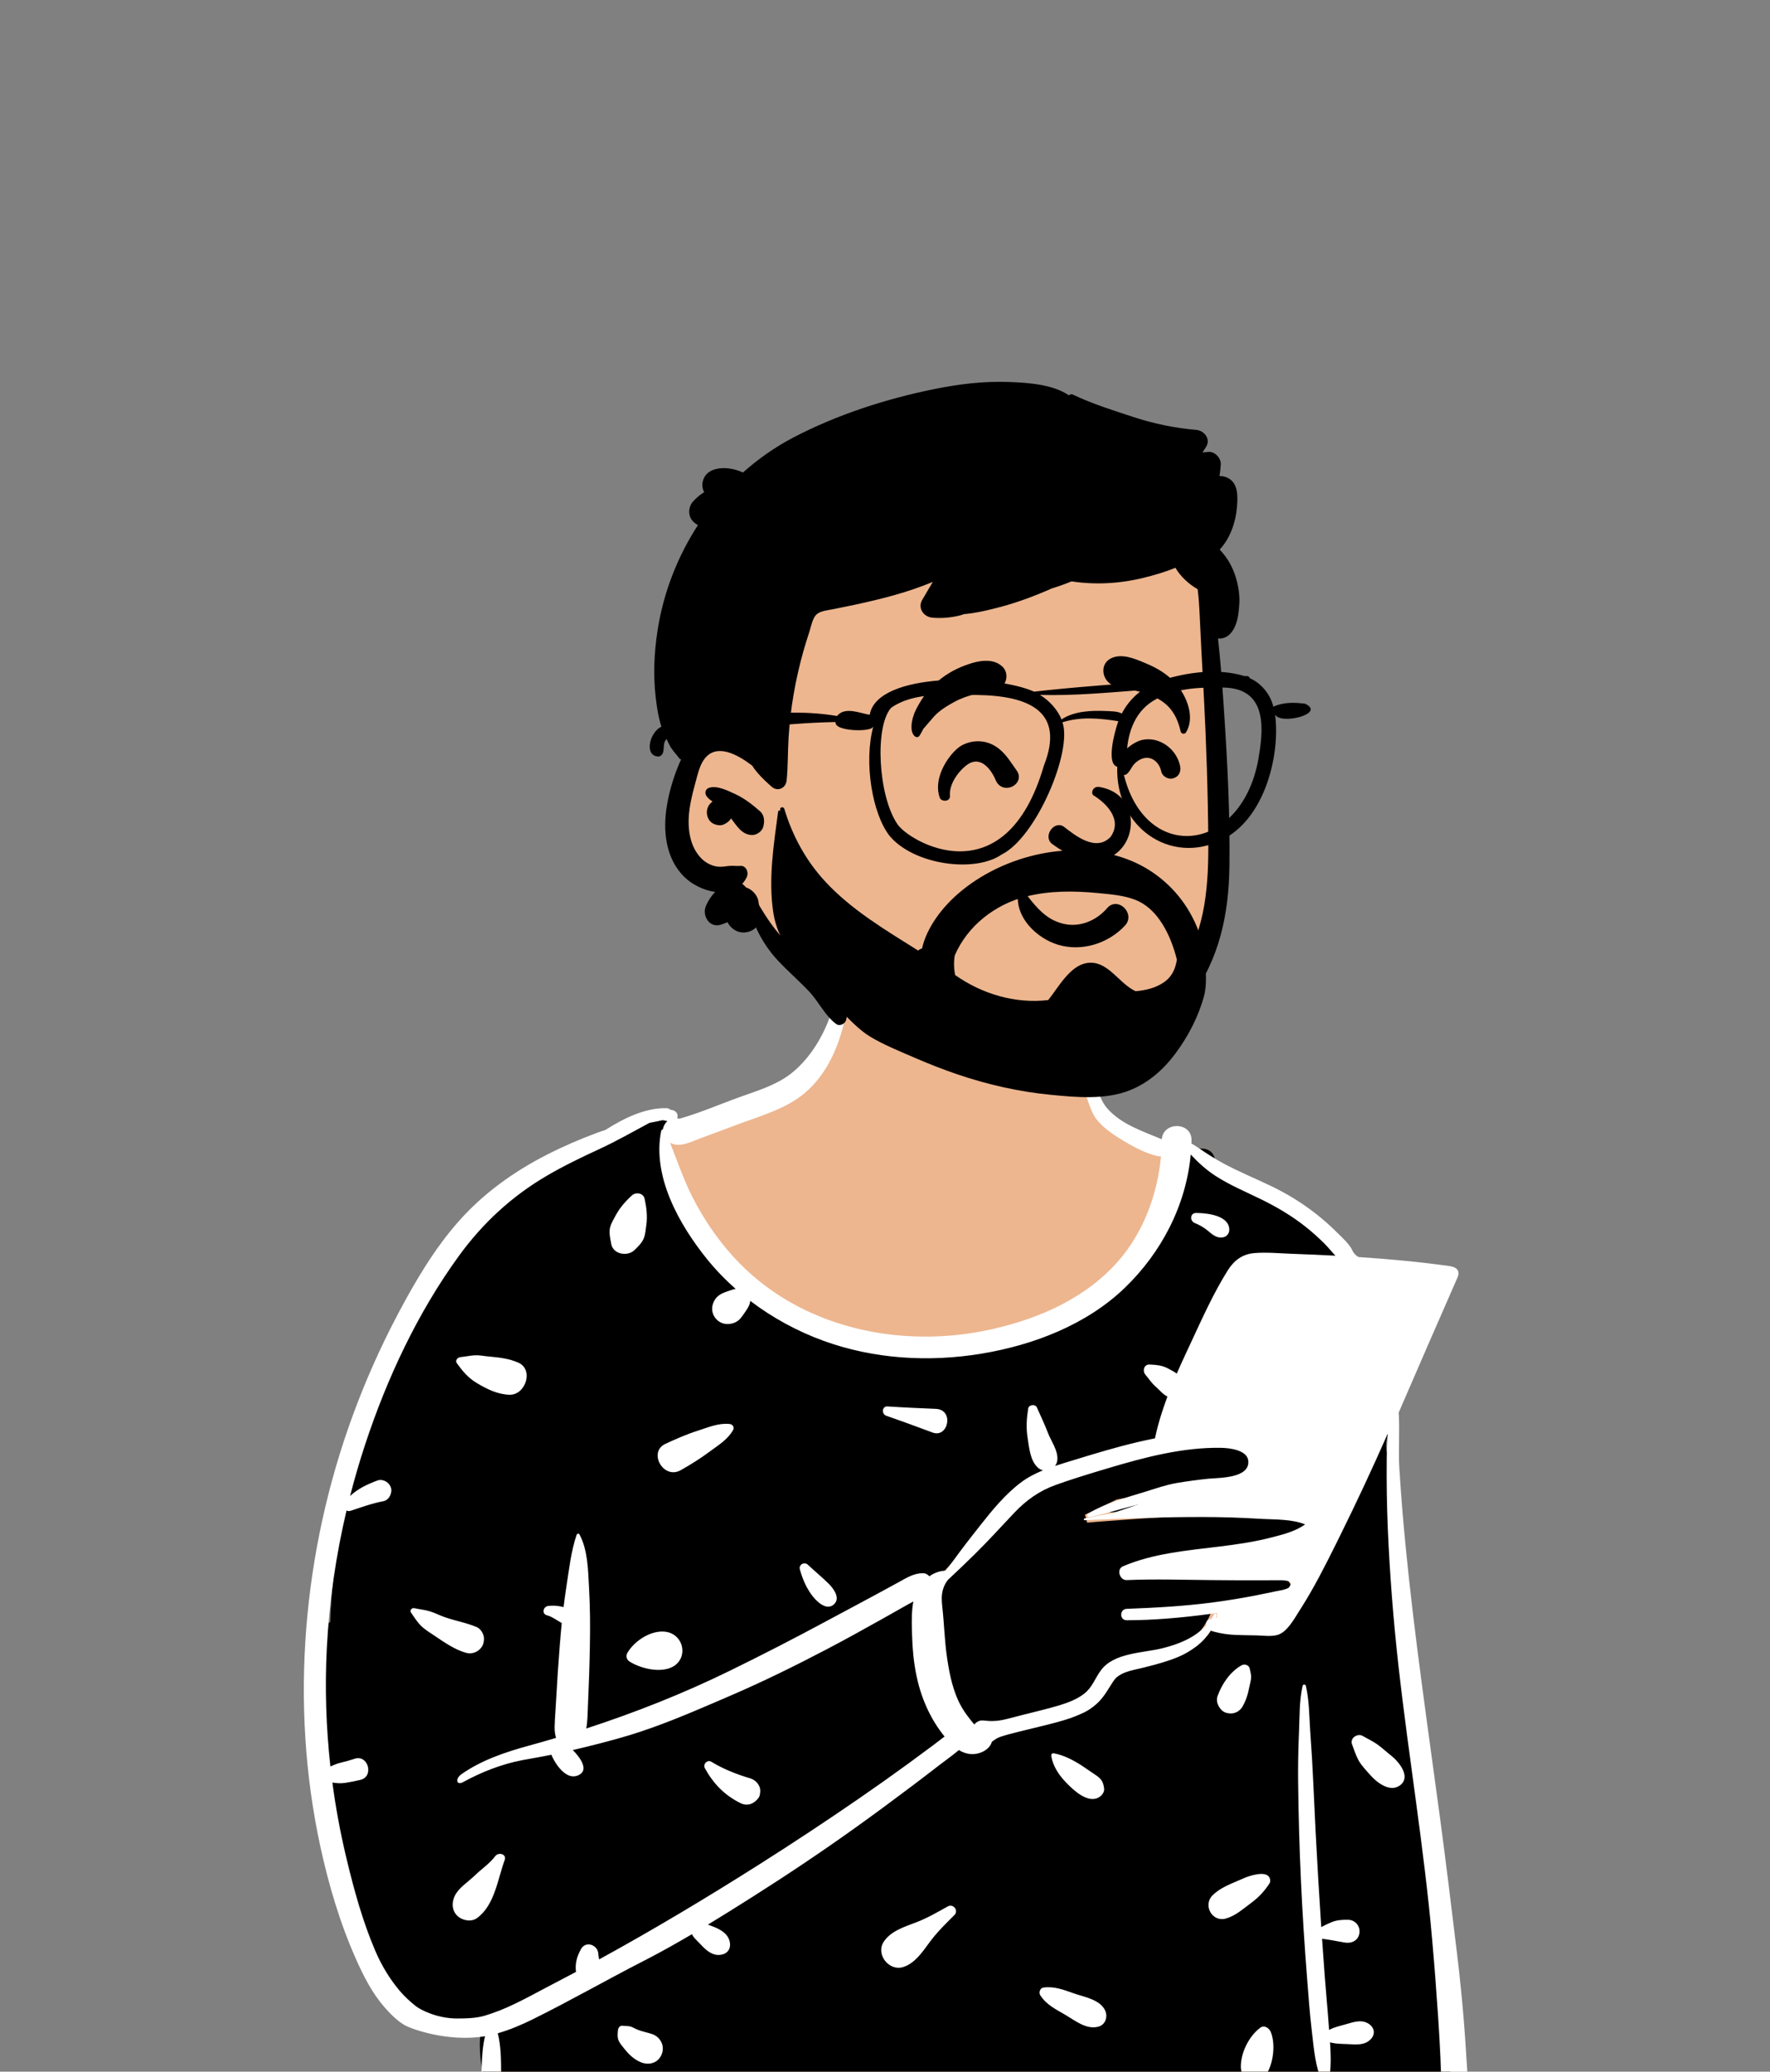 <svg width="318" height="372" viewBox="0 0 318 372" fill="none" xmlns="http://www.w3.org/2000/svg">
<rect x="0" y="0" width="318" height="372" fill="#808080" stroke="none"/>
<g clip-path="url(#clip0_3139_28259)">
<path fill-rule="evenodd" clip-rule="evenodd" d="M249.339 261.354C248.459 258.94 249.743 256.533 250.456 254.197C252.987 246.098 246.064 225.671 241.223 225.372C239.452 220.793 234.727 218.893 231.008 216.256C226.787 213.623 222.682 210.598 218.292 208.289C218.048 206.108 215.402 205.567 213.784 207.128C209.341 204.364 204.012 204.878 199.248 203.067C195.628 197.218 195.357 191.068 194.398 185.425C193.981 182.966 194.424 180.593 192.743 178.4C187.096 170.459 164.781 167.016 156.553 171.722C152.125 168.96 152.018 173.961 151.315 177.048C150.533 178.592 150.11 180.341 150.24 182.183C148.144 186.561 146.366 192.037 141.96 195.307C136.369 199.455 127.767 201.033 122.316 203.067C121.093 201.891 120.719 200.19 120.719 200.19C112.271 202.026 104.072 205.254 96.993 210.293C88.951 212.644 83.288 219.183 79.193 226.194C78.741 226.933 78.635 227.686 78.767 228.378C66.173 246.833 60.162 268.927 59.318 291.241C51.219 296.1 63.167 339.749 65.949 348.811C65.952 348.81 65.954 348.809 65.957 348.807C67.762 352.001 69.811 361.114 74.326 360.409C77.424 363.91 82.361 363.222 86.564 363.491C85.88 366.116 86.216 369.12 87.031 371.715C87.995 374.803 92.724 374.908 93.395 371.541C135.257 379.671 178.209 373.184 220.541 374.404C232.781 374.491 245.02 374.87 257.23 375.742C258.949 375.864 260.692 374.108 260.575 372.397C257.95 344.476 255.485 307.746 252.549 280.099C251.853 273.794 251.302 267.42 249.339 261.354Z" fill="#EDB68F"/>
<path fill-rule="evenodd" clip-rule="evenodd" d="M120.763 200.375C120.748 200.314 120.733 200.252 120.719 200.189C112.271 202.026 104.072 205.253 96.993 210.292C88.951 212.644 83.288 219.182 79.193 226.193L79.138 226.286C78.733 226.995 78.641 227.715 78.767 228.378C66.173 246.833 60.162 268.926 59.318 291.24C51.219 296.099 63.167 339.748 65.949 348.81L65.957 348.807C66.407 349.603 66.872 350.766 67.386 352.053C68.936 355.932 70.936 360.937 74.326 360.408C76.845 363.255 80.579 363.332 84.146 363.406C84.966 363.423 85.778 363.44 86.564 363.49C85.88 366.116 86.216 370.799 87.031 373.393C87.995 376.482 221.706 378.997 257.23 375.741C258.945 375.584 260.692 374.107 260.575 372.396C259.473 360.67 258.398 347.391 257.306 333.883C255.796 315.227 254.252 296.135 252.549 280.098C252.483 279.495 252.417 278.891 252.352 278.287C251.735 272.576 251.114 266.839 249.339 261.354C248.636 259.426 249.314 257.502 249.978 255.616C250.146 255.14 250.312 254.667 250.456 254.197C252.987 246.098 246.539 225.719 241.915 225.416L241.223 225.371C239.863 221.854 236.759 219.918 233.708 218.013C232.878 217.496 232.052 216.98 231.266 216.436L231.008 216.255C229.569 215.358 228.144 214.415 226.716 213.47C223.955 211.643 221.186 209.81 218.292 208.289C218.048 206.107 215.402 205.567 213.784 207.127C213.077 206.687 212.348 206.331 211.602 206.034L211.307 210.096C206.262 228.893 192.225 239.352 169.196 241.472C134.652 244.653 119.082 210.044 119.082 206.547C119.082 205.013 119.589 203.076 120.603 200.738L120.763 200.375ZM196.867 263.263C202.017 262.006 208.129 260.68 213.172 259.844C215.696 259.425 217.934 259.132 219.642 259.03C220.499 258.978 221.2 258.976 221.729 259.024C221.992 259.047 222.197 259.082 222.347 259.123C222.421 259.143 222.475 259.163 222.513 259.18C222.551 259.197 222.565 259.208 222.564 259.207C223.365 259.828 224.033 260.722 224.51 261.494C224.746 261.875 224.927 262.214 225.05 262.457C225.063 262.483 225.075 262.508 225.087 262.532C225.096 262.55 225.105 262.568 225.113 262.585C225.087 262.661 225.054 262.752 225.015 262.853C224.887 263.18 224.695 263.61 224.435 264.033C223.889 264.924 223.189 265.566 222.337 265.566C221.63 265.566 219.899 265.809 217.795 266.149C215.655 266.494 213.043 266.953 210.515 267.412C207.985 267.871 205.535 268.33 203.717 268.675C202.808 268.847 202.058 268.99 201.534 269.09C201.272 269.141 201.067 269.18 200.927 269.207L200.768 269.238L200.727 269.246L200.717 269.248L200.714 269.248L200.713 269.248C200.713 269.248 200.713 269.248 200.856 269.985L200.713 269.248L200.619 269.267L200.532 269.308L194.931 271.99L195.318 273.413L195.255 272.666C195.318 273.413 195.318 273.413 195.319 273.413L195.319 273.413L195.321 273.413L195.329 273.412L195.36 273.41L195.483 273.4C195.591 273.391 195.751 273.377 195.956 273.36C196.368 273.327 196.963 273.278 197.697 273.22C199.167 273.105 201.194 272.95 203.428 272.796C207.902 272.487 213.173 272.179 216.437 272.179L217.149 272.179H217.149C220.416 272.178 224.917 272.176 228.704 272.388C230.745 272.502 232.542 272.676 233.817 272.937C234.461 273.069 234.92 273.213 235.201 273.355C235.256 273.383 235.297 273.407 235.328 273.427C235.303 273.47 235.262 273.53 235.194 273.607C235.026 273.796 234.755 274.018 234.373 274.262C233.612 274.749 232.537 275.247 231.332 275.711C228.921 276.638 226.145 277.366 224.679 277.567C223.11 277.783 218.721 278.662 214.762 279.479C212.774 279.889 210.882 280.286 209.488 280.58C208.79 280.727 208.217 280.849 207.818 280.933L207.357 281.032L207.236 281.057L207.205 281.064L207.197 281.066L207.195 281.066L207.195 281.066C207.195 281.066 207.195 281.066 207.23 281.233L207.195 281.066L207.325 282.549L231.01 283.378C231.066 283.436 231.131 283.506 231.2 283.585C231.423 283.838 231.664 284.155 231.815 284.464C231.977 284.796 231.963 284.967 231.938 285.031C231.926 285.06 231.83 285.27 231.165 285.418C229.621 285.764 226.449 286.454 223.661 287.059C222.268 287.361 220.971 287.641 220.022 287.846L218.892 288.091L218.582 288.157L218.501 288.175L218.48 288.179L218.475 288.181L218.474 288.181L218.474 288.181C218.473 288.181 218.473 288.181 218.632 288.914L218.473 288.181L218.041 288.274L217.914 288.697L217.914 288.697L217.913 288.698L217.913 288.698L217.913 288.699L217.911 288.707L217.898 288.748C217.886 288.785 217.867 288.841 217.841 288.915C217.79 289.062 217.71 289.278 217.601 289.543C217.382 290.073 217.047 290.794 216.583 291.553C215.643 293.092 214.238 294.687 212.294 295.302C210.692 295.809 208.916 296.151 207.191 296.483L207.191 296.483L207.19 296.483C206.602 296.596 206.02 296.708 205.452 296.826C204.357 297.052 203.315 297.298 202.441 297.611C201.587 297.918 200.787 298.324 200.28 298.934C199.877 299.417 199.418 300.112 198.936 300.841L198.915 300.873C198.414 301.632 197.869 302.456 197.275 303.241C196.68 304.027 196.054 304.749 195.402 305.305C194.747 305.863 194.105 306.219 193.48 306.337C191.845 306.646 186.928 307.929 182.461 309.122C180.218 309.721 178.076 310.301 176.494 310.731C175.704 310.946 175.053 311.124 174.6 311.247L174.402 311.302C174.258 311.091 174.068 310.806 173.843 310.457C173.321 309.647 172.617 308.495 171.892 307.134C170.432 304.394 168.924 300.874 168.584 297.596C168.232 294.194 168.056 290.948 167.967 288.551C167.923 287.353 167.901 286.368 167.89 285.684C167.886 285.417 167.883 285.196 167.882 285.026L170.601 283.268L170.683 283.215L170.749 283.143L182.855 269.86L182.857 269.858L182.86 269.855L182.885 269.83C182.911 269.804 182.954 269.762 183.014 269.706C183.133 269.595 183.319 269.428 183.577 269.218C184.092 268.798 184.893 268.203 186.014 267.528C188.255 266.179 191.78 264.505 196.867 263.263ZM226.64 262.737C226.64 262.736 226.64 262.736 225.917 262.535L226.64 262.736L226.711 262.481L226.606 262.238L225.917 262.535C226.606 262.238 226.606 262.238 226.606 262.237L226.606 262.237L226.605 262.236L226.604 262.234L226.601 262.226L226.59 262.2C226.58 262.178 226.566 262.147 226.548 262.108C226.511 262.03 226.458 261.919 226.389 261.782C226.251 261.508 226.049 261.13 225.786 260.706C225.268 259.868 224.489 258.801 223.483 258.021C223.07 257.701 222.453 257.583 221.864 257.53C221.229 257.472 220.443 257.479 219.552 257.532C217.767 257.64 215.47 257.942 212.926 258.364C207.834 259.209 201.683 260.544 196.511 261.806C191.275 263.084 187.609 264.816 185.24 266.243C184.056 266.956 183.197 267.592 182.629 268.056C182.345 268.288 182.134 268.476 181.991 268.609C181.919 268.676 181.865 268.729 181.827 268.767C181.819 268.775 181.812 268.782 181.805 268.788C181.796 268.797 181.789 268.805 181.783 268.811L181.77 268.825L181.765 268.829L181.764 268.831L181.763 268.831C181.763 268.832 181.763 268.832 181.823 268.889C181.888 268.95 182.021 269.076 182.297 269.337L181.763 268.832L181.753 268.842L169.706 282.061L166.722 283.989L166.379 284.211V284.619H167.129C166.379 284.619 166.379 284.619 166.379 284.619V284.62V284.621V284.624L166.379 284.639L166.379 284.693C166.379 284.741 166.38 284.812 166.381 284.905C166.382 285.09 166.385 285.361 166.39 285.708C166.401 286.401 166.424 287.396 166.468 288.606C166.557 291.024 166.736 294.305 167.092 297.75C167.462 301.32 169.08 305.045 170.568 307.839C171.317 309.245 172.043 310.433 172.582 311.27C172.852 311.688 173.075 312.02 173.232 312.248C173.311 312.362 173.372 312.45 173.415 312.51C173.436 312.54 173.453 312.563 173.464 312.579L173.477 312.598L173.481 312.603L173.482 312.604L173.482 312.605C173.482 312.605 173.482 312.605 174.09 312.165L173.482 312.605L173.787 313.026L174.288 312.888L174.09 312.165C174.288 312.888 174.288 312.888 174.288 312.888L174.289 312.888L174.291 312.887L174.3 312.885L174.335 312.875L174.472 312.838L174.995 312.694C175.448 312.571 176.098 312.393 176.888 312.178C178.468 311.748 180.608 311.169 182.848 310.571C187.347 309.37 192.194 308.107 193.758 307.811C194.733 307.627 195.607 307.1 196.374 306.447C197.144 305.791 197.845 304.974 198.471 304.146C199.096 303.321 199.664 302.46 200.16 301.71L200.166 301.7C200.675 300.93 201.089 300.305 201.432 299.894C201.676 299.601 202.161 299.305 202.948 299.023C203.716 298.747 204.672 298.518 205.756 298.295C206.279 298.187 206.831 298.08 207.401 297.971L207.403 297.97L207.404 297.97C209.149 297.634 211.053 297.268 212.746 296.732C215.195 295.957 216.846 294.001 217.863 292.335C218.378 291.493 218.747 290.698 218.988 290.114C219.077 289.898 219.149 289.71 219.204 289.558L219.209 289.557L220.339 289.313C221.288 289.107 222.585 288.827 223.979 288.524C226.766 287.92 229.943 287.229 231.492 286.882C232.374 286.685 233.052 286.282 233.33 285.589C233.594 284.93 233.387 284.266 233.163 283.806C232.927 283.324 232.588 282.892 232.327 282.595C232.194 282.443 232.073 282.318 231.986 282.23C231.942 282.186 231.905 282.151 231.88 282.127L231.848 282.097L231.839 282.089L231.836 282.086L231.835 282.085L231.834 282.084C231.834 282.084 231.834 282.084 231.765 282.16L231.834 282.084L231.63 281.898L231.355 281.889L213.532 281.265C214.032 281.161 214.545 281.055 215.065 280.948C219.051 280.126 223.377 279.26 224.883 279.053C226.492 278.832 229.383 278.067 231.871 277.111C233.115 276.632 234.297 276.091 235.181 275.525C235.622 275.244 236.02 274.936 236.315 274.603C236.604 274.278 236.866 273.849 236.866 273.338C236.866 272.627 236.286 272.223 235.879 272.017C235.418 271.783 234.803 271.608 234.117 271.467C232.731 271.184 230.844 271.005 228.788 270.89C224.956 270.676 220.414 270.678 217.154 270.679L216.437 270.679C213.114 270.679 207.794 270.99 203.324 271.299C201.83 271.403 200.428 271.506 199.223 271.598L201.093 270.703L201.211 270.68C201.35 270.653 201.555 270.614 201.816 270.564C202.339 270.463 203.089 270.32 203.996 270.148C205.812 269.805 208.258 269.346 210.782 268.888C213.308 268.43 215.908 267.972 218.034 267.629C220.193 267.281 221.78 267.066 222.337 267.066C224.011 267.066 225.102 265.816 225.714 264.817C226.034 264.296 226.263 263.78 226.412 263.398C226.487 263.206 226.543 263.045 226.58 262.93C226.599 262.872 226.613 262.826 226.623 262.793L226.635 262.754L226.638 262.742L226.639 262.739L226.64 262.737L226.64 262.737ZM235.406 273.488C235.408 273.49 235.409 273.491 235.409 273.491C235.409 273.491 235.407 273.488 235.401 273.482C235.403 273.485 235.405 273.487 235.406 273.488Z" fill="black"/>
<path fill-rule="evenodd" clip-rule="evenodd" d="M207.511 259.08L219.815 231.218C219.815 231.218 221.674 226.484 224.831 226.484C227.988 226.484 256.614 227.381 256.614 227.381C256.614 227.381 262.472 228.128 260.58 231.218C258.689 234.309 230.561 291.821 230.561 291.821H218.631V288.915L231.912 285.203C231.912 285.203 234.33 282.639 230.561 282.639C226.792 282.639 204.865 281.8 204.865 281.8L225.773 278.733L236.115 274.757L234.594 272.667L225.773 271.407L197.046 272.667L204.865 270.024L222.336 266.316C222.336 266.316 225.773 263.897 225.773 261.525C225.773 259.152 216.567 258.24 216.567 258.24L207.511 259.08Z" fill="white"/>
<path fill-rule="evenodd" clip-rule="evenodd" d="M152.004 173.444C152.125 173.116 152.614 173.16 152.623 173.527C152.816 181.378 150.861 190.971 144.577 196.274C141.351 198.996 137.087 200.242 133.17 201.673L132.729 201.836L125.809 204.413C123.974 205.096 121.994 206.148 120.373 205.182C121.685 208.434 122.786 211.775 124.384 214.909C126.372 218.81 128.777 222.38 131.719 225.626C143.377 238.488 161.827 242.411 178.384 238.642C186.91 236.702 195.207 233.024 201.023 226.316C205.444 221.217 207.984 214.374 208.582 207.624C208.407 207.652 208.224 207.651 208.035 207.609C205.941 207.153 203.826 206.03 201.982 204.929L201.805 204.823C200.031 203.755 198.182 202.532 196.91 200.874C195.646 199.227 194.319 193.855 194.319 193.855C193.957 191.836 193.618 187.814 193.676 185.773C193.682 185.58 194.536 185.467 194.628 185.667C195.417 187.399 195.673 191.206 196.282 193.009L196.405 193.369C197.056 195.252 197.614 197.545 198.964 199.068C201.497 201.926 205.32 203.136 208.732 204.57C208.977 201.339 214.139 201.414 214.074 204.784C214.07 204.967 214.062 205.149 214.055 205.331C214.462 205.554 214.854 205.81 215.22 206.057L215.577 206.3C216.929 207.219 218.29 208.092 219.73 208.872C222.516 210.381 225.465 211.578 228.32 212.949C231.208 214.335 233.909 215.987 236.431 217.964C237.615 218.893 238.751 219.881 239.828 220.932L240.121 221.22C241.146 222.241 242.48 223.383 243.064 224.724C243.193 225.02 243.838 225.708 244.188 225.731C249.612 226.086 255.025 226.588 260.414 227.341C261.81 227.536 262.362 228.255 261.846 229.417C260.073 233.413 253.134 249.37 251.289 253.652C251.504 256.798 251.213 260.502 251.407 263.649C251.692 268.241 252.064 272.832 252.51 277.411C254.105 293.792 256.524 310.094 258.71 326.403C259.804 334.566 260.801 342.74 261.786 350.916C262.283 355.048 262.705 359.184 263.029 363.334C263.165 365.063 263.287 366.793 263.395 368.524L263.489 370.059C263.618 371.992 263.913 373.837 262.717 375.495C262.175 376.247 260.937 376.671 260.224 375.816C259.327 374.742 258.994 373.939 258.908 372.528C258.843 371.448 258.827 370.363 258.778 369.281C258.672 366.937 258.538 364.595 258.381 362.253C258.068 357.573 257.711 352.893 257.298 348.22C255.849 331.834 253.095 315.572 251.262 299.227C250.338 290.986 249.682 282.731 249.335 274.445C249.161 270.307 249.098 266.17 249.139 262.028C249.154 260.481 249.227 258.941 249.333 257.405C246.588 263.64 243.702 269.815 240.684 275.908L239.969 277.351C238.056 281.202 236.093 285.068 233.794 288.699L233.399 289.318C232.468 290.792 231.196 293.118 229.498 293.583C228.315 293.907 226.87 293.679 225.657 293.656C224.454 293.633 223.249 293.628 222.046 293.579C220.698 293.525 219.41 293.348 218.107 292.996C217.89 292.938 217.685 292.875 217.498 292.794C216.185 294.943 213.953 296.579 211.672 297.533C209.844 298.296 207.929 298.82 206.01 299.304L205.333 299.474C203.276 299.987 200.923 300.23 199.763 302.216L199.493 302.676C198.631 304.141 197.803 305.427 196.376 306.478C194.839 307.608 193.019 308.32 191.206 308.873C189.349 309.439 187.449 309.873 185.563 310.338L185.05 310.465C183.805 310.777 182.549 311.063 181.312 311.401C180.784 311.546 180.247 311.695 179.729 311.873C179.123 312.081 178.682 312.406 178.204 312.76C177.774 314.261 175.936 315.077 174.425 314.972C173.632 314.917 172.92 314.648 172.272 314.254C171.141 315.216 169.896 316.078 168.744 316.969C167.13 318.217 165.51 319.456 163.881 320.684C160.522 323.216 157.137 325.713 153.717 328.162C147.647 332.508 141.445 336.654 135.138 340.648C132.508 342.313 129.86 343.975 127.186 345.598L127.472 345.703L128.038 345.917C129.376 346.417 130.866 347.223 131.125 348.783C131.331 350.021 130.639 350.874 129.417 351.025C127.965 351.204 126.834 350.178 125.93 349.199C125.531 348.767 125.084 348.366 124.702 347.921C124.546 347.74 124.426 347.53 124.32 347.311C121.682 348.865 119.015 350.367 116.306 351.772L115.628 352.121C108.911 355.555 102.372 359.317 95.598 362.653C93.831 363.524 91.676 364.465 89.43 365.108C90.026 367.417 90.017 369.952 90.032 372.296C90.046 374.58 86.415 374.569 86.492 372.296L86.529 371.198C86.595 369.352 86.703 367.436 87.141 365.64C80.524 366.737 73.914 364.353 72.683 363.637C71.324 362.847 70.091 361.583 69.065 360.411C66.869 357.902 65.345 354.894 63.993 351.868C61.097 345.388 59.045 338.461 57.545 331.534C52.014 305.994 54.393 278.658 63.375 254.176C65.618 248.059 68.268 242.076 71.304 236.311L71.68 235.598C74.71 229.896 78.077 224.216 82.354 219.364C86.809 214.311 92.304 210.38 98.287 207.329C101.207 205.841 104.212 204.55 107.282 203.407C107.776 203.223 108.272 203.058 108.77 202.901C111.97 200.862 115.854 198.911 119.739 198.987C120.003 198.992 120.217 199.092 120.376 199.243C120.564 199.276 120.751 199.315 120.938 199.37C121.352 199.49 121.79 199.944 121.73 200.41L121.71 200.565C121.699 200.64 121.685 200.714 121.662 200.785C121.801 200.806 121.937 200.839 122.07 200.884C125.788 199.835 129.445 198.23 133.072 196.935L133.898 196.644C136.936 195.579 140.053 194.536 142.545 192.43C145.025 190.334 146.889 187.62 148.237 184.686C149.897 181.071 150.641 177.155 152.004 173.444ZM226.426 364.107C227.162 363.559 228.033 364.195 228.308 364.872C229.212 367.095 228.765 370.55 227.491 372.516C226.17 374.553 223.009 373.749 222.933 371.282C222.853 368.709 224.349 365.653 226.426 364.107ZM234.029 302.713C234.095 302.424 234.544 302.426 234.611 302.713C235.224 305.322 235.209 308.131 235.389 310.806L235.41 311.103C235.626 314.052 235.807 317.01 235.937 319.965C236.191 325.779 236.494 331.593 236.834 337.402C237.003 340.283 237.184 343.163 237.377 346.043C237.981 345.706 238.603 345.411 239.248 345.15C240.214 344.76 241.155 344.715 242.193 344.726C243.458 344.738 244.41 345.85 244.243 347.089C244.06 348.437 242.872 349.015 241.639 348.822C240.273 348.609 238.901 348.278 237.522 348.141C237.675 350.367 237.834 352.593 238.002 354.817C238.225 357.763 238.516 360.704 238.721 363.651C238.74 363.932 238.761 364.213 238.783 364.496C239.605 364.068 240.479 363.849 241.468 363.58L241.726 363.508C243.163 363.095 244.701 362.524 246.031 363.49C246.925 364.14 247.103 365.209 246.363 366.066C245.24 367.365 243.578 367.113 242.027 367.047L241.192 367.017C240.406 366.986 239.68 366.935 238.953 366.737C239.086 368.656 239.157 370.583 238.921 372.475C238.794 373.497 237.448 373.765 237.091 372.722C236.161 369.997 235.968 367.057 235.628 364.203C235.31 361.537 235.116 358.851 234.908 356.173L234.845 355.37C234.376 349.478 234.001 343.583 233.728 337.679C233.453 331.776 233.289 325.874 233.223 319.965C233.194 317.282 233.238 314.59 233.343 311.907L233.376 311.103C233.497 308.344 233.413 305.416 234.029 302.713ZM111.021 364.542C111.057 364.165 111.359 363.696 111.808 363.755C112.222 363.808 112.649 363.783 113.058 363.851C113.599 363.941 114.034 364.26 114.537 364.461C115.354 364.787 116.245 364.956 117.083 365.223C118.656 365.725 119.513 367.38 118.862 368.926C118.177 370.551 116.455 370.92 114.968 370.238C113.796 369.701 112.922 368.842 112.134 367.847L111.91 367.564C111.571 367.137 111.185 366.66 111.043 366.143C110.904 365.638 110.972 365.055 111.021 364.542ZM187.441 356.902C189.4 356.626 191.074 357.296 192.886 357.927L193.034 357.978C194.879 358.615 197.571 359.055 198.516 360.943C199.087 362.082 198.644 363.593 197.301 363.93C195.175 364.463 193.269 362.91 191.51 361.864L191.418 361.809C189.721 360.816 187.97 359.98 186.886 358.266C186.597 357.809 186.848 356.986 187.441 356.902ZM119.049 201.143C118.264 201.319 117.479 201.474 116.695 201.624C113.712 203.222 110.817 204.88 107.738 206.304C104.47 207.815 101.215 209.375 98.112 211.203C91.841 214.895 86.672 219.696 82.401 225.581C75.023 235.747 69.535 247.47 65.608 259.364C64.599 262.42 63.696 265.51 62.897 268.627C64.309 267.321 65.981 266.518 67.857 265.83C68.651 265.539 69.641 266.032 70.044 266.72C70.225 267.029 70.327 267.334 70.308 267.697C70.266 268.497 69.746 269.405 68.886 269.564C66.883 269.933 64.935 270.651 63.003 271.284C62.71 271.38 62.459 271.344 62.258 271.23C60.34 279.351 59.14 287.639 58.715 295.977C58.356 303.036 58.577 310.15 59.359 317.199C59.961 316.929 60.548 316.676 61.207 316.522C62.062 316.324 62.903 316.082 63.736 315.809C66.142 315.02 67.239 318.99 64.78 319.595C63.865 319.821 62.945 320.007 62.012 320.144C61.2 320.264 60.481 320.211 59.715 320.086C60.3 324.484 61.099 328.85 62.118 333.153L62.342 334.095C63.665 339.592 65.207 345.14 67.437 350.335C68.53 352.883 69.978 355.303 71.766 357.428C72.645 358.472 73.62 359.368 74.683 360.216C75.568 360.923 78.577 362.455 82.14 362.455C85.704 362.455 86.668 362.118 88.466 361.499C92.021 360.276 95.397 358.323 98.731 356.583L99.076 356.404C100.551 355.642 102.019 354.868 103.484 354.087C103.299 352.594 103.623 351.34 104.401 349.961C105.242 348.47 107.327 349.213 107.482 350.738L107.487 350.797C107.51 351.141 107.568 351.491 107.64 351.841C117.435 346.477 127.022 340.737 136.457 334.757C142.535 330.904 148.548 326.936 154.473 322.852C157.435 320.811 160.371 318.733 163.278 316.614C164.801 315.504 166.316 314.385 167.825 313.256C168.454 312.786 169.07 312.292 169.7 311.82C169.547 311.628 169.398 311.437 169.253 311.248C166.901 308.17 165.375 304.5 164.615 300.715C164.156 298.431 163.934 296.06 163.867 293.731L163.837 292.718C163.791 291.012 163.778 289.227 164.093 287.574C163.665 287.809 163.228 288.04 162.792 288.286C161.228 289.172 159.663 290.056 158.095 290.935C154.955 292.696 151.806 294.436 148.617 296.106C142.921 299.09 137.169 301.927 131.262 304.471L128.387 305.709C123.399 307.854 118.369 309.961 113.182 311.555C110.257 312.454 105.87 313.567 102.903 314.254C102.903 314.254 106.479 317.622 103.891 318.781C101.303 319.94 99.158 315.495 99.073 315.092C97.706 315.378 93.802 316.069 93.802 316.069C90.093 316.785 86.496 318.202 83.18 320.016C82.027 320.647 81.706 319.422 82.927 318.568C86.499 316.072 90.664 314.66 94.962 313.475L95.173 313.417C96.75 312.985 98.324 312.535 99.895 312.069C99.722 311.444 99.623 310.796 99.642 310.081C99.687 308.489 99.828 306.892 99.912 305.301C100.09 301.962 100.316 298.633 100.581 295.3C100.683 294.016 100.798 292.729 100.928 291.442C100.086 290.991 99.359 290.392 98.42 290.097L98.262 290.051C97.257 289.78 97.597 288.486 98.489 288.376C99.297 288.276 100.101 288.322 100.898 288.493C101.021 288.519 101.138 288.549 101.249 288.583C101.396 287.392 101.558 286.203 101.743 285.021C102.23 281.899 102.576 278.609 103.591 275.609C103.667 275.387 103.997 275.307 104.119 275.54C105.596 278.35 105.648 281.797 105.814 284.925L105.835 285.299C106.031 288.713 106.042 292.16 105.979 295.578C105.914 299.101 105.793 302.614 105.635 306.134C105.572 307.551 105.574 309.021 105.333 310.377C114.125 307.519 122.761 304.099 131.04 300.05C136.879 297.194 142.669 294.223 148.392 291.14C151.259 289.596 154.14 288.077 157.005 286.527C158.008 285.983 159.011 285.438 160.014 284.893L161.517 284.073C162.924 283.305 164.099 282.542 165.737 282.488C166.226 282.472 166.664 282.701 166.975 283.047C167.855 282.423 168.873 282.039 169.942 282.048C171.549 279.828 173.182 277.626 174.879 275.471L176.134 273.877C178.304 271.125 180.603 268.331 183.371 266.237C184.606 265.303 185.965 264.602 187.382 264.022C187.049 263.941 186.722 263.777 186.432 263.507C185.078 262.253 184.892 259.923 184.617 258.172C184.332 256.357 184.442 254.732 184.723 252.922C184.833 252.219 185.998 252.073 186.282 252.719C186.882 254.08 187.516 255.386 188.062 256.763L188.223 257.178C188.808 258.728 190.055 260.359 189.972 262.041C189.95 262.502 189.796 262.904 189.557 263.227C190.746 262.832 191.953 262.48 193.141 262.113C196.88 260.958 200.633 259.835 204.444 258.939C205.459 258.701 206.478 258.479 207.502 258.276C208.038 255.731 208.82 253.232 209.741 250.779C208.869 250.332 208.304 249.583 207.553 248.917C206.849 248.293 206.366 247.533 205.766 246.816C205.22 246.165 205.527 244.987 206.508 245.025L206.786 245.037C207.803 245.084 208.788 245.189 209.71 245.663L210.038 245.833C210.489 246.067 210.982 246.334 211.421 246.651C211.995 245.33 212.592 244.022 213.196 242.728L213.979 241.053C216.009 236.696 218.033 232.172 220.582 228.114C221.715 226.311 223.223 225.184 225.388 225.01C227.617 224.83 229.934 225.062 232.166 225.142C234.753 225.235 237.34 225.344 239.924 225.48C239.262 224.786 238.657 224.014 237.992 223.348C236.887 222.244 235.72 221.198 234.494 220.23C232.066 218.316 229.396 216.738 226.624 215.38C223.85 214.021 220.996 212.837 218.392 211.158C216.745 210.096 215.272 208.76 213.929 207.313C213.083 216.433 208.678 224.907 202.06 231.272C195.186 237.884 185.687 241.516 176.394 243.061C166.916 244.637 157.024 244.059 147.956 240.765C143.281 239.067 138.797 236.641 134.799 233.597C134.755 233.862 134.702 234.124 134.598 234.37C134.459 234.7 134.288 234.982 134.093 235.272L133.744 235.782C133.524 236.102 133.3 236.42 133.05 236.717C132.446 237.436 131.59 237.751 130.667 237.748C128.901 237.742 127.564 236.011 128.039 234.299C128.338 233.223 128.977 232.575 129.975 232.154C130.29 232.021 130.611 231.91 130.934 231.8L131.177 231.717C131.504 231.606 131.828 231.499 132.164 231.437C130.271 229.767 128.514 227.95 126.941 225.989C122.006 219.841 117.14 211.23 118.789 203.064C118.818 202.924 118.944 202.836 119.08 202.814C119.176 202.24 119.481 201.686 119.899 201.313C119.617 201.239 119.334 201.182 119.049 201.143ZM170.287 342.323C171.264 341.78 172.274 343.07 171.479 343.868L170.294 345.054C169.193 346.159 168.122 347.276 167.18 348.536L166.952 348.844C165.681 350.573 164.325 352.577 162.241 353.223C159.722 354.005 157.3 350.937 158.759 348.695C160.034 346.736 162.489 345.997 164.605 345.187C166.607 344.421 168.415 343.363 170.287 342.323ZM88.995 333.283C89.569 332.532 91.066 332.927 90.674 333.991C89.4 337.443 88.881 342.151 85.663 344.445C84.625 345.185 82.995 344.845 82.14 343.991C81.169 343.02 81.13 341.653 81.686 340.469C82.363 339.024 84.029 337.977 85.197 336.876L85.301 336.776C86.558 335.556 87.916 334.694 88.995 333.283ZM223.47 337.257C224.494 336.815 227.165 335.957 227.957 336.973C227.994 337.01 228.025 337.051 228.051 337.095C228.245 337.433 228.274 337.908 228.051 338.243C227.129 339.629 226.168 340.663 224.857 341.649L224.709 341.759C223.282 342.808 221.941 344.04 220.201 344.514C217.79 345.169 216.106 342.152 217.799 340.389C219.164 338.97 221.246 338.233 223.054 337.441L223.47 337.257ZM126.647 317.528C126.243 316.8 127.067 315.905 127.814 316.361C129.942 317.662 132.422 318.638 134.813 319.339C135.781 319.623 136.654 320.603 136.582 321.661L136.571 321.822C136.543 322.195 136.491 322.566 136.253 322.877C135.421 323.966 134.229 324.386 132.957 323.741C130.122 322.305 128.181 320.3 126.647 317.528ZM188.869 315.321C188.817 315.015 189.041 314.778 189.353 314.837C191.152 315.178 192.813 316.047 194.358 317.045C195.187 317.581 195.986 318.169 196.813 318.71C197.834 319.378 198.216 319.929 198.367 321.155C198.467 321.964 197.711 322.703 197.018 322.926C195.13 323.535 192.967 321.537 191.687 320.24L191.63 320.181C190.291 318.817 189.186 317.203 188.869 315.321ZM242.904 313.201C242.494 312.094 243.907 311.176 244.831 311.72C245.702 312.232 246.646 312.657 247.467 313.243C248.221 313.782 248.909 314.421 249.633 315.006L249.99 315.289C251.317 316.355 253.507 318.992 251.61 320.522C249.804 321.978 247.41 320.119 246.198 318.759L246.114 318.663C245.417 317.858 244.557 316.983 244.051 316.042C243.575 315.157 243.252 314.141 242.904 313.201ZM225.097 227.5C222.836 227.939 221.914 230.73 220.961 232.549C218.714 236.841 216.647 241.213 214.571 245.59C213.932 246.936 213.31 248.293 212.682 249.647C212.643 249.753 212.594 249.857 212.536 249.961C211.25 252.729 209.925 255.479 208.377 258.107C209.794 257.842 211.218 257.616 212.648 257.438C212.576 256.092 213.497 254.292 213.953 253.159L213.991 253.063C214.56 251.611 215.156 249.325 216.619 248.571C217.107 248.321 217.628 248.635 217.666 249.172C217.777 250.769 216.213 252.598 215.449 253.954C214.987 254.775 214.537 255.599 214.098 256.432C213.933 256.744 213.796 257.05 213.627 257.325C214.364 257.245 215.102 257.174 215.842 257.122L216.325 257.089C219.069 256.909 221.983 256.857 224.462 258.21C226.762 259.464 227.938 262.143 226.674 264.581C225.1 267.62 221.633 268.022 218.585 268.269C214.777 268.576 210.961 269.13 207.18 269.671C203.27 270.23 199.587 271.671 195.735 272.412C195.376 272.481 195.153 272.012 195.482 271.812C198.521 269.963 202.215 268.945 205.612 267.909L205.887 267.825C207.73 267.259 209.531 266.613 211.437 266.292C213.288 265.98 215.15 265.728 217.017 265.536L217.198 265.519C219.253 265.347 224.496 265.405 224.274 262.364C224.128 260.35 220.854 260.003 219.36 259.979C212.509 259.869 205.609 261.687 199.098 263.635L197.644 264.07C194.978 264.872 192.308 265.697 189.693 266.637C186.728 267.702 184.393 269.363 182.233 271.637C179.84 274.157 177.521 276.734 175.037 279.17C173.472 280.705 171.886 282.213 170.287 283.709C169.926 284.177 169.637 284.685 169.437 285.345C169.099 286.459 169.177 287.495 169.304 288.639C169.626 291.53 169.697 294.45 170.101 297.332C170.475 300.001 170.998 302.769 172.106 305.245C172.546 306.226 173.117 307.189 173.768 308.05L174.293 308.733C174.522 309.029 174.778 309.354 175.047 309.659C175.442 309.178 176.013 308.864 176.676 308.943C178.087 309.109 179.196 309.069 180.579 308.745C181.65 308.494 182.713 308.201 183.779 307.929C185.873 307.395 187.986 306.909 190.058 306.296L190.415 306.189C191.959 305.715 193.504 305.122 194.789 304.126C196.283 302.967 196.742 301.296 197.848 299.851C200.21 296.766 205.315 296.831 208.771 295.986C211.708 295.268 214.534 294.135 216.567 292.004L216.685 291.877C216.595 291.497 216.741 291.068 217.095 290.871L217.172 290.828C217.309 290.752 217.458 290.72 217.603 290.723C217.792 290.446 217.974 290.16 218.139 289.855C218.275 289.604 218.615 289.789 218.571 290.037C218.544 290.185 218.507 290.329 218.472 290.474C220.441 289.968 222.604 290.064 224.603 290.066L227.197 290.057C227.646 290.051 228.315 290.029 228.374 290.002L228.435 289.974C228.597 289.904 228.367 290.02 228.48 289.87C228.605 289.705 228.727 289.538 228.847 289.369C229.277 288.767 229.684 288.148 230.083 287.523C225.738 288.629 221.238 289.317 216.803 289.891C212.044 290.508 207.222 290.935 202.421 290.94C201.097 290.941 201.109 288.944 202.421 288.894C207.505 288.7 212.562 288.43 217.612 287.779C220.224 287.442 222.824 287.019 225.41 286.524C226.409 286.334 227.405 286.131 228.398 285.918L229.143 285.755C229.61 285.652 230.93 285.503 231.574 285.071C231.701 284.854 231.827 284.637 231.953 284.42C231.891 283.657 229.952 283.759 229.497 283.758C228.208 283.756 226.919 283.766 225.629 283.769C223.051 283.777 220.473 283.755 217.894 283.734C212.742 283.692 207.571 283.512 202.423 283.732C201.174 283.785 200.517 281.782 201.752 281.255C207.205 278.928 213.257 278.422 219.079 277.707C222.141 277.331 225.204 276.896 228.197 276.135L228.937 275.947C230.817 275.465 232.894 274.878 234.477 273.729C232.097 272.767 229.139 272.877 226.672 272.741L226.484 272.73C223.03 272.518 219.569 272.409 216.109 272.404C209.028 272.395 201.946 272.645 194.873 272.981C194.695 272.989 194.659 272.709 194.831 272.672C202.101 271.086 209.489 270.322 216.928 270.205C220.393 270.15 223.859 270.199 227.321 270.352L228.591 270.411C231.543 270.538 234.818 270.572 237.287 272.354C237.664 272.625 237.862 272.972 237.893 273.339C241.205 266.739 244.264 260.002 247.335 253.309C249.723 248.105 252.021 242.857 254.496 237.694L255.297 236.024C256.369 233.795 257.468 231.565 258.689 229.417C254.126 228.808 249.537 228.384 244.946 228.06C240.762 227.764 227.111 227.11 225.097 227.5ZM223.077 299.027C223.597 298.738 224.394 298.973 224.522 299.615C224.618 300.092 224.781 300.623 224.781 301.111C224.781 301.697 224.571 302.333 224.46 302.905C224.203 304.222 223.887 305.292 223.217 306.466C222.798 307.2 221.952 307.698 221.101 307.678C220.428 307.663 219.831 307.482 219.369 306.961C218.815 306.337 218.435 305.419 218.739 304.578C219.534 302.376 220.997 300.181 223.077 299.027ZM112.701 296.83C113.919 294.697 116.805 292.792 119.324 292.981C123.106 293.264 123.878 298.355 120.216 299.57C118.027 300.295 115.016 299.55 113.101 298.355C112.585 298.033 112.396 297.364 112.701 296.83ZM73.83 289.545C73.554 289.144 74.011 288.684 74.423 288.775C75.337 288.975 76.322 289.063 77.218 289.336C78.134 289.614 79.022 290.077 79.93 290.395C81.832 291.061 83.864 291.395 85.705 292.199C86.441 292.521 87.02 293.586 86.952 294.372L86.935 294.556C86.894 294.945 86.826 295.286 86.608 295.642C86.022 296.598 84.862 297.093 83.766 296.798C81.733 296.252 79.747 294.85 78.014 293.685L77.694 293.472C76.937 292.974 76.123 292.452 75.513 291.81C74.876 291.14 74.352 290.304 73.83 289.545ZM143.7 281.791C143.466 280.949 144.514 280.392 145.126 280.961C146.347 282.099 147.623 283.153 148.819 284.319L148.899 284.399C149.756 285.259 151.002 286.917 149.888 288.03C148.461 289.457 146.474 287.34 145.708 286.237C144.737 284.838 144.154 283.427 143.7 281.791ZM237.142 274.827C235.331 276.745 232.54 277.627 230.082 278.357C227.169 279.223 224.167 279.74 221.162 280.165C218.258 280.576 215.377 280.944 212.519 281.415C214.681 281.442 216.842 281.458 218.999 281.497C221.486 281.542 223.972 281.595 226.458 281.668C228.269 281.72 230.394 281.472 232.114 282.145C232.425 282.266 232.714 282.433 232.967 282.638C234.414 280.066 235.801 277.459 237.142 274.827ZM125.411 256.89C127.301 256.29 129.079 255.494 131.083 255.7C131.616 255.755 131.998 256.273 131.707 256.786C130.757 258.457 129.212 259.4 127.692 260.518L127.558 260.617C125.894 261.854 124.107 262.982 122.297 263.997C119.181 265.745 116.389 260.742 119.536 259.274C121.429 258.391 123.418 257.523 125.411 256.89ZM159.45 252.547C162.343 252.737 165.233 252.867 168.129 252.984C171.484 253.119 170.356 258.28 167.554 257.236C164.785 256.204 162.017 255.185 159.223 254.222C158.373 253.929 158.441 252.533 159.396 252.545L159.45 252.547ZM85.261 243.366C86.011 243.314 86.767 243.477 87.518 243.55L88.317 243.628C89.963 243.791 91.507 243.993 93.078 244.663C95.976 245.9 94.419 250.557 91.51 250.45C89.36 250.371 87.522 249.447 85.706 248.373C84.119 247.433 83.146 246.258 82.074 244.783C81.719 244.294 82.214 243.747 82.697 243.698C83.549 243.611 84.409 243.426 85.261 243.366ZM230.522 233.856C230.042 236.847 228.852 239.651 227.058 242.092C226.157 243.318 224.575 243.365 223.681 242.092C222.418 240.291 223.197 238.228 224.149 236.498L224.43 235.991C224.857 235.232 225.511 234.124 226.259 233.359L226.272 233.281C226.673 230.149 231.016 230.774 230.522 233.856ZM113.529 214.659C114.25 214.01 115.578 214.205 115.812 215.262C116.14 216.742 116.339 218.409 116.125 219.911C116.009 220.725 115.965 221.64 115.645 222.398C115.3 223.214 114.638 223.841 114.014 224.455C112.769 225.679 110.143 225.274 109.809 223.345L109.766 223.108C109.599 222.195 109.384 221.219 109.632 220.314C109.82 219.632 110.239 218.935 110.586 218.302L110.659 218.167C111.354 216.874 112.437 215.642 113.529 214.659ZM214.889 217.808L215.15 217.811C217.163 217.85 220.843 218.34 220.862 220.826C220.867 221.412 220.433 222.02 219.851 222.155C218.648 222.433 217.87 221.723 217.013 221.005C216.311 220.418 215.494 219.949 214.645 219.611C213.728 219.247 213.788 217.806 214.889 217.808Z" fill="white"/>
<path fill-rule="evenodd" clip-rule="evenodd" d="M217.414 135.445C216.813 130.152 217.591 119.088 217.643 118.416C217.973 114.166 215.985 97.386 212.228 98.932C205.925 93.934 197.531 92.83 189.682 92.303C173.377 91.207 156.033 93.722 143.443 104.714C137.217 110.423 131.155 118.725 131.642 127.37C125.985 135.565 118.011 146.805 125.059 156.385C127.455 159.446 131.262 160.585 134.272 162.903C140.326 167.795 144.124 174.815 150.235 179.678C166.426 194.253 193.917 197.298 209.824 180.72C222.125 168.713 220.136 150.751 217.973 135.445C216.518 125.154 218.587 145.771 217.414 135.445Z" fill="#EDB68F"/>
<path fill-rule="evenodd" clip-rule="evenodd" d="M167.901 69.855C172.262 68.973 176.739 68.425 181.192 68.59L181.535 68.603C184.886 68.737 189.129 69.034 192.052 70.986C192.22 70.817 192.49 70.73 192.736 70.847C196.209 72.508 200.029 73.709 203.686 74.902C207.327 76.09 211.103 76.874 214.919 77.189C216.354 77.308 217.583 78.861 216.674 80.254C216.458 80.586 216.247 80.921 216.037 81.257C216.388 81.221 216.739 81.183 217.09 81.147C218.244 81.031 219.398 82.265 219.329 83.391C219.286 84.1 219.21 84.799 219.097 85.491C219.537 85.482 219.974 85.548 220.397 85.727C222.535 86.631 222.386 89.183 222.226 91.125C222.004 93.819 220.999 96.673 219.131 98.689C220.525 100.14 221.513 101.873 222.101 103.931C222.528 105.434 222.766 107.035 222.649 108.599L222.611 109.067C222.466 110.765 222.178 112.644 220.959 113.866C220.333 114.495 219.562 114.725 218.827 114.652C219.272 118.564 219.557 122.499 219.825 126.419L219.95 128.293C220.549 137.355 220.998 146.475 220.881 155.551C220.771 164.033 219.098 172.266 213.906 179.153C209.176 185.424 202.386 190.047 194.704 191.805C190.564 192.754 186.338 192.821 182.148 192.216C180.116 191.922 178.072 191.472 176.144 190.761C174.01 189.972 172.477 188.811 171.041 187.07C170.362 186.244 170.689 184.487 172.041 184.652C174.086 184.901 175.953 185.2 177.914 185.806L178.195 185.895C180.147 186.521 182.17 186.989 184.212 187.187C188.394 187.593 192.639 187.185 196.645 185.914C203.168 183.843 208.785 179.229 212.386 173.43C216.66 166.557 217.143 158.755 217.081 150.853C217.015 142.181 216.734 133.504 216.274 124.841L216.196 123.397C215.953 118.939 215.718 114.479 215.512 110.018C215.448 108.619 215.35 107.208 215.173 105.812C213.562 104.866 212.118 103.562 211.176 101.953C209.285 102.736 207.296 103.302 205.466 103.752C201.228 104.797 196.827 105.05 192.513 104.396C191.349 104.878 190.162 105.301 188.957 105.665C188.631 105.81 188.306 105.952 187.98 106.092C185.075 107.337 182.128 108.392 179.061 109.164L178.307 109.353C176.693 109.751 174.94 110.144 173.223 110.267C172.94 110.376 172.636 110.468 172.303 110.55C170.739 110.93 169.116 111.05 167.513 110.916C165.951 110.785 164.823 109.203 165.683 107.723C166.311 106.643 166.946 105.566 167.586 104.491C165.359 105.42 163.06 106.192 160.742 106.847C158.401 107.508 156.027 108.065 153.649 108.577C152.378 108.848 151.102 109.089 149.834 109.36C148.926 109.553 147.532 109.654 146.791 110.253C145.973 110.911 145.741 112.444 145.431 113.39C145.023 114.618 144.64 115.853 144.291 117.101C143.596 119.591 143.026 122.118 142.585 124.67C142.143 127.225 141.847 129.806 141.682 132.394C141.518 134.98 141.59 137.582 141.325 140.157C141.182 141.523 139.719 142.225 138.638 141.271C138.511 141.159 138.383 141.046 138.256 140.931L138.068 140.759C137.143 139.919 136.246 139.029 135.506 138.027C135.372 137.843 135.244 137.65 135.124 137.454C135.104 137.454 135.087 137.448 135.068 137.434L134.863 137.279C132.603 135.595 128.829 133.399 126.626 136.197C125.924 137.089 125.565 138.224 125.266 139.319L124.743 141.279C124.404 142.559 124.086 143.846 123.899 145.155C123.478 148.088 123.69 151.468 125.704 153.819C126.509 154.759 127.618 155.431 128.855 155.607C129.545 155.702 130.227 155.585 130.911 155.498C131.607 155.411 132.277 155.551 132.973 155.484C134.079 155.375 134.562 156.701 134.149 157.535C133.925 157.983 133.662 158.369 133.364 158.697C133.604 158.904 133.833 159.128 134.054 159.363C134.707 159.573 135.294 160.023 135.733 160.619C136.087 161.1 136.271 161.624 136.302 162.175C136.341 162.312 136.375 162.452 136.406 162.595L137.005 163.569C137.137 163.783 137.268 163.994 137.4 164.201C138.925 166.608 140.618 168.645 142.722 170.565C144.747 172.412 146.945 174.066 148.848 176.047L149.072 176.282C150.845 178.155 152.715 180.421 152.021 183.144C151.842 183.843 150.867 184.347 150.23 183.874C148.183 182.352 147.152 179.94 145.414 178.093C143.626 176.19 141.646 174.48 139.853 172.582C138.157 170.791 136.819 168.763 135.811 166.529C135.408 166.974 134.822 167.291 134.009 167.414C132.612 167.624 131.31 166.804 130.702 165.592C130.31 165.765 129.911 165.922 129.509 166.045C127.391 166.695 126.059 164.335 126.858 162.592C127.285 161.657 127.819 160.846 128.481 160.163C126.411 159.878 124.304 158.806 122.944 157.468C119.531 154.107 119.062 149.056 119.83 144.565C120.238 142.183 120.941 139.774 121.855 137.538C122.014 137.149 122.185 136.757 122.371 136.371C122.268 136.368 122.162 136.323 122.095 136.236C121.478 135.391 120.726 134.7 120.268 133.754C119.846 132.887 119.377 132.008 119.045 131.104C118.36 129.254 118.025 127.167 117.802 125.211C117.341 121.206 117.519 117.227 118.131 113.247C119.173 106.469 121.689 99.983 125.396 94.292C125.195 94.186 125.001 94.057 124.821 93.906L124.732 93.828L124.587 93.697C123.529 92.738 123.621 90.94 124.587 89.969L124.892 89.662C125.279 89.278 125.612 88.973 126.237 88.554C126.329 88.492 126.423 88.434 126.518 88.38C126.191 87.775 126.078 87.067 126.306 86.287C127.099 83.568 131.004 83.664 133.479 84.85C136.218 82.401 139.254 80.276 142.545 78.555C150.384 74.458 159.247 71.601 167.901 69.855ZM127.383 141.467C128.847 140.988 130.791 141.993 132.107 142.597C133.774 143.364 135.193 144.497 136.568 145.695C137.252 146.294 137.375 147.273 137.205 148.11C137.188 148.194 137.171 148.281 137.151 148.368C136.97 149.26 135.975 149.963 135.095 149.938C133.255 149.887 132.378 148.295 131.336 146.946C131.213 147.164 131.059 147.366 130.869 147.517L130.741 147.618C130.308 147.947 129.831 148.211 129.26 148.186C128.855 148.166 128.467 148.063 128.109 147.875C127.215 147.402 126.822 146.244 127.064 145.301C127.215 144.707 127.562 144.243 128.014 143.921L127.846 143.805C127.485 143.554 127.155 143.288 126.899 142.897L126.841 142.804H126.863C126.584 142.323 126.766 141.668 127.383 141.467Z" fill="black"/>
<path fill-rule="evenodd" clip-rule="evenodd" d="M196.522 169.629C194.46 170.226 192.247 170.279 190.145 169.663C188.238 169.103 186.28 167.873 184.877 166.244C183.631 164.797 182.824 163.038 182.855 161.162C182.859 160.947 182.936 160.768 183.053 160.629C183.18 160.48 183.358 160.377 183.548 160.333C183.743 160.287 183.95 160.303 184.126 160.383C184.285 160.455 184.421 160.578 184.506 160.757C184.722 161.041 184.937 161.32 185.153 161.591C186.886 163.731 188.566 165.331 191.173 165.904C192.587 166.216 194 166.078 195.297 165.603C196.684 165.094 197.939 164.2 198.922 163.056C199.366 162.539 199.89 162.328 200.403 162.325C200.984 162.321 201.559 162.591 201.991 163.022C202.417 163.446 202.702 164.022 202.727 164.625C202.75 165.154 202.577 165.707 202.118 166.2C200.605 167.825 198.644 169.015 196.522 169.629ZM196.459 142.822C198.572 144.107 201.793 147.102 199.519 150.286C196.843 153.094 192.989 149.875 191.089 148.419C189.329 147.291 187.35 150.193 188.984 151.51C202.707 161.667 208.276 143.158 197.528 141.312C196.344 141.109 195.905 142.425 196.459 142.822ZM176.685 137.17C176.005 136.736 175.206 136.587 174.32 136.99C173.628 137.304 172.414 138.353 171.569 139.732C170.991 140.676 170.581 141.783 170.667 142.935C170.686 143.203 170.587 143.4 170.431 143.546C170.308 143.662 170.13 143.746 169.921 143.773C169.743 143.795 169.545 143.775 169.383 143.725C169.076 143.629 168.913 143.429 168.852 143.267C168.26 141.696 168.515 139.944 169.178 138.362C170.073 136.229 171.697 134.441 172.762 133.865C174.584 132.878 176.733 132.833 178.557 133.838C180.11 134.693 181.081 136.074 182.047 137.482C182.252 137.781 182.456 138.078 182.666 138.37C183.088 138.955 183.13 139.535 182.967 140.032C182.786 140.583 182.324 141.048 181.747 141.291C181.213 141.516 180.594 141.547 180.046 141.316C179.583 141.121 179.158 140.741 178.889 140.095C178.437 139.008 177.682 137.808 176.685 137.17V137.17ZM211.19 139.589C210.725 139.832 210.361 139.905 209.845 139.75C209.559 139.664 209.277 139.5 209.056 139.279C208.837 139.061 208.68 138.788 208.618 138.487C208.467 137.742 208.059 137.044 207.478 136.59C206.982 136.201 206.355 135.995 205.659 136.111C204.909 136.236 204.194 136.717 203.702 137.285C203.537 137.474 203.408 137.69 203.279 137.904C203.036 138.304 202.8 138.677 202.466 138.971C202.339 139.082 202.148 139.16 201.963 139.16C201.887 139.16 201.811 139.148 201.738 139.125C200.992 138.376 200.848 137.807 200.872 137.243C200.897 136.652 201.13 136.054 201.507 135.495C202.391 134.185 204.069 133.111 205.202 132.867C206.753 132.534 208.293 132.934 209.528 133.8C210.799 134.691 211.74 136.074 212.034 137.633C212.104 138.009 212.074 138.414 211.931 138.766C211.792 139.109 211.548 139.403 211.19 139.589ZM180.105 123.201C179.174 124.108 178.073 124.248 176.958 124.373C176.339 124.443 175.845 124.5 175.358 124.609C174.021 124.911 172.7 125.365 171.494 126.02C170.233 126.704 168.86 127.529 167.872 128.586C167.637 128.838 167.415 129.102 167.193 129.366C166.991 129.607 166.796 129.84 166.591 130.063C166.355 130.321 166.131 130.59 165.908 130.859C165.771 131.086 165.743 131.142 165.716 131.2C165.674 131.287 165.625 131.385 165.57 131.489C165.494 131.633 165.405 131.79 165.312 131.932C165.157 132.193 165.074 132.264 165.002 132.296C164.882 132.349 164.769 132.376 164.66 132.361C164.557 132.348 164.46 132.299 164.364 132.218C163.886 131.814 163.745 131.152 163.76 130.449C163.782 129.382 164.175 128.2 164.538 127.474C165.382 125.787 166.552 124.033 167.959 122.773C169.565 121.336 171.322 120.248 173.34 119.498C174.593 119.031 176.045 118.604 177.411 118.658C178.395 118.696 179.333 118.989 180.109 119.718C180.585 120.166 180.813 120.804 180.813 121.44C180.813 122.09 180.576 122.743 180.105 123.201ZM213.083 131.503C213.024 131.6 212.942 131.667 212.851 131.707C212.755 131.749 212.649 131.761 212.546 131.744C212.444 131.727 212.347 131.68 212.271 131.61C212.197 131.542 212.141 131.452 212.116 131.342C211.498 128.629 210.298 126.61 207.737 125.309C206.477 124.668 205.028 124.261 203.657 123.937C203.259 123.843 202.837 123.782 202.413 123.72C201.084 123.526 199.746 123.304 198.879 122.23C198.357 121.583 198.138 120.755 198.262 119.999C198.379 119.286 198.795 118.633 199.552 118.242C201.437 117.268 203.779 118.223 205.682 119.038C205.823 119.098 205.962 119.157 206.097 119.215C207.958 120 209.656 121.037 211.051 122.519C212.158 123.695 213.184 125.434 213.597 127.223C213.941 128.711 213.86 130.23 213.083 131.503Z" fill="black"/>
<path fill-rule="evenodd" clip-rule="evenodd" d="M171.52 171.598C173.786 166.29 178.733 162.389 184.428 160.963C188.61 159.918 192.999 159.952 197.263 160.366C199.496 160.582 201.892 160.759 203.997 161.588C205.795 162.297 207.26 163.636 208.361 165.208C209.672 167.07 210.564 169.202 211.19 171.387C211.279 171.698 211.363 172.011 211.441 172.325C211.168 173.974 210.59 175.377 209.063 176.414C207.572 177.426 205.794 177.84 204.021 177.987C203.847 177.904 203.679 177.818 203.525 177.73C200.762 176.149 198.817 172.412 195.33 172.918C192.218 173.369 190.169 177.284 188.319 179.579C182.378 180.271 176.442 178.487 171.608 175.091C171.363 173.929 171.349 172.757 171.52 171.598M215.478 167.572C215.003 166.238 214.405 164.947 213.695 163.731C211.35 159.708 207.749 156.503 203.474 154.671C193.363 150.343 180.279 153.394 172.114 160.492C169.324 162.919 166.504 166.485 165.651 170.321C165.396 170.371 165.156 170.504 164.958 170.69C159.058 166.977 152.982 163.404 148.228 158.257C144.776 154.517 142.374 150.091 140.904 145.227C140.783 144.827 140.138 144.886 140.157 145.329C140.163 145.432 140.168 145.536 140.174 145.639C140.113 145.449 139.822 145.547 139.799 145.732C139.008 151.64 138.019 157.904 138.93 163.843C139.475 167.387 141.085 169.981 143.238 172.783C145.544 175.785 148.155 178.578 150.825 181.257C152.519 182.957 154.289 184.918 156.363 186.165C158.776 187.613 161.513 188.714 164.087 189.832C166.707 190.972 169.366 192.025 172.074 192.939C177.489 194.771 183.086 196.037 188.781 196.592C193.34 197.034 198.551 197.516 202.921 195.802C206.27 194.488 208.973 192.112 211.118 189.255C213.452 186.142 215.297 182.597 216.317 178.859C217.377 174.975 215.702 168.198 215.478 167.572" fill="black"/>
<path fill-rule="evenodd" clip-rule="evenodd" d="M226.208 135.524C223.539 153.571 204.909 155.567 201.599 137.651C202.13 137.418 202.512 136.96 202.432 136.071C202.413 132.167 203.626 128.041 207.149 125.869C210.79 123.629 215.051 123.407 219.264 123.463C227.304 123.272 227.135 129.99 226.208 135.524M198.682 127.675C196.159 127.569 192.966 127.658 190.706 129.195C190.085 127.522 188.47 125.736 186.838 124.781C192.902 124.958 199.144 124.361 205.253 123.898C203.791 124.895 202.431 126.392 201.546 128.123C200.726 127.685 199.551 127.726 198.682 127.675M187.56 137.437C180.563 161.514 163.098 151.02 161.194 147.934C157.759 142.828 157.113 130.416 160.105 127.097C164.387 124.096 170.45 124.869 175.509 124.795C184.803 124.921 191.403 127.7 187.56 137.437M234.47 126.364C232.569 126.115 230.537 126.065 228.77 126.902C228.225 124.59 226.517 122.656 224.588 121.806C224.355 121.513 224.39 121.356 223.592 121.4C218.695 119.928 213.215 120.707 208.508 122.216C201.076 122.841 193.278 123.335 185.783 124.197C178.761 121.045 157.573 120.583 156.256 128.352C154.6 128.104 151.779 126.801 150.387 128.569C140.178 126.839 129.628 129.243 119.375 130.314C116.794 130.789 115.465 135.91 118.394 135.84C120.041 135.393 118.344 132.652 120.561 132.445C130.454 131.365 140.131 129.833 150.125 129.653C149.778 131.379 156.736 131.491 156.838 130.483C156.853 130.491 156.869 130.496 156.884 130.503C155.165 136.908 156.717 146.127 159.824 150.099C164.177 155.3 175.107 156.792 179.954 153.446C186.205 150.357 192.709 134.853 190.882 129.703C194.198 128.652 197.475 128.967 200.916 129.502C200.128 131.727 198.768 137.203 200.725 137.678C200.366 148.55 210.263 155.333 219.387 150.874C227.284 147.168 230.046 135.437 229.08 128.317C230.063 130.216 238.318 128.149 234.47 126.364" fill="black"/>
</g>
<defs>
<clipPath id="clip0_3139_28259">
<rect width="318" height="372" fill="white"/>
</clipPath>
</defs>
</svg>
